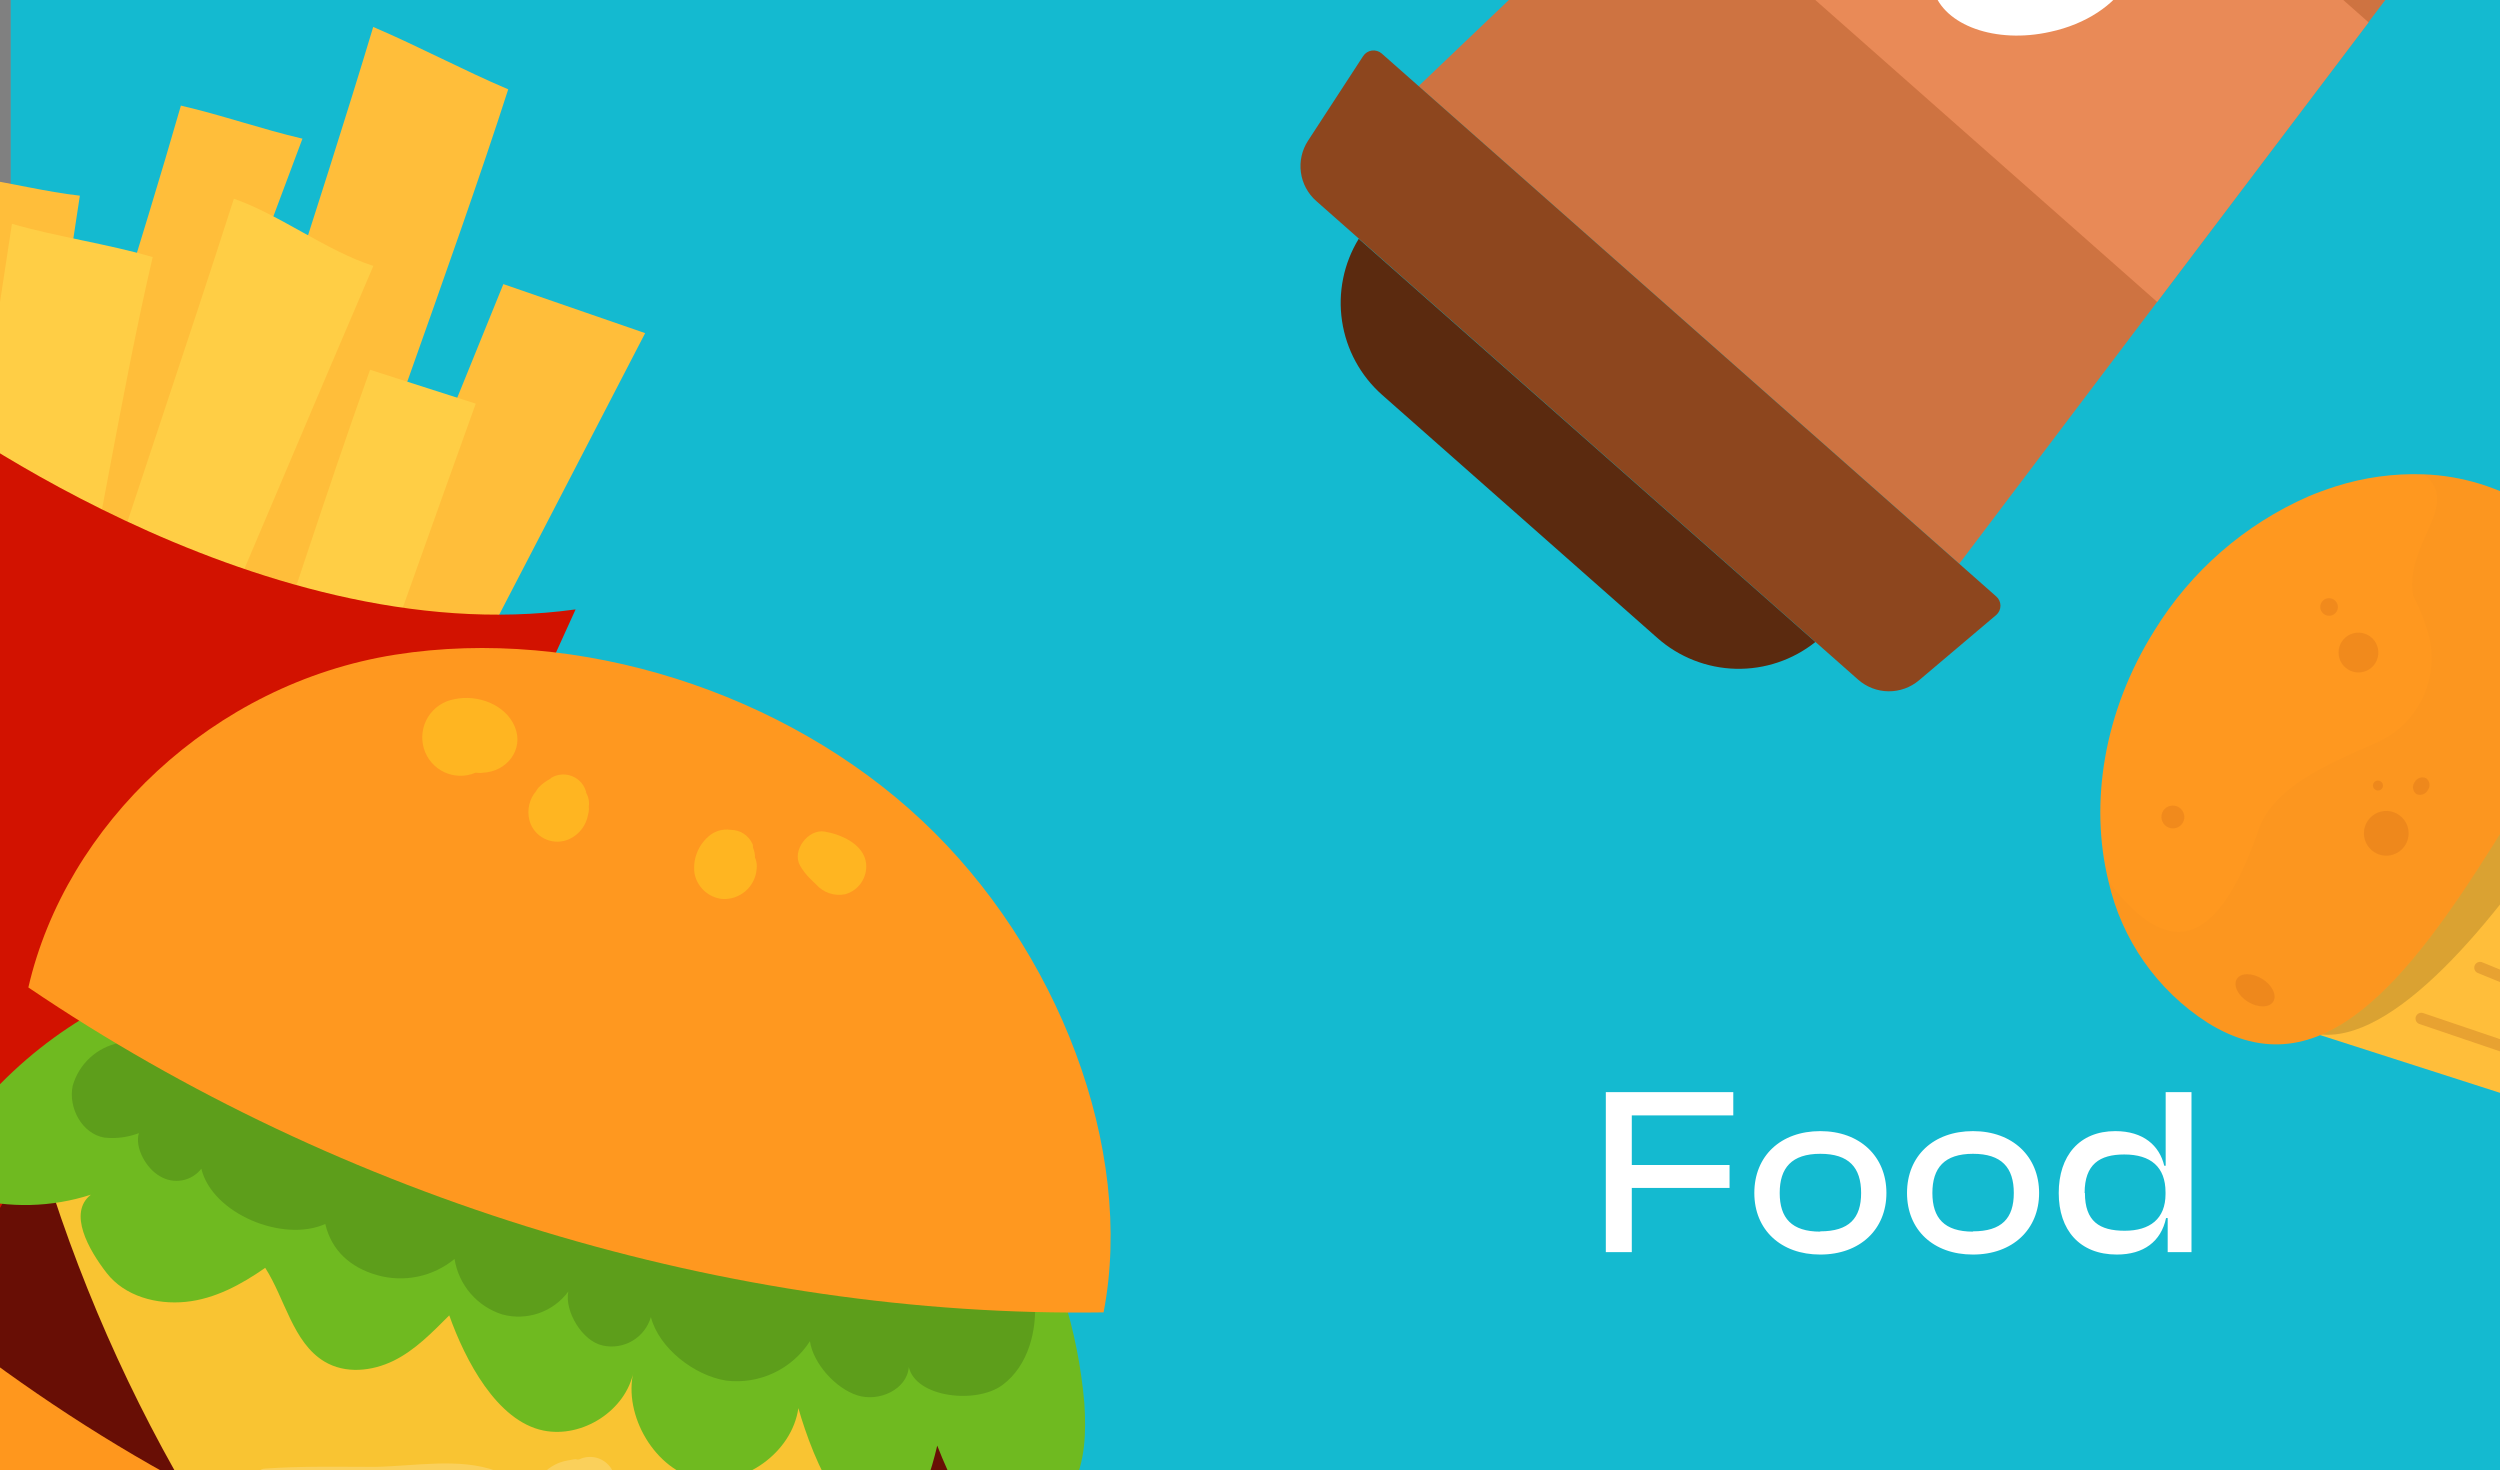 <svg width="335" height="197" viewBox="0 0 335 197" fill="none" xmlns="http://www.w3.org/2000/svg">
<rect x="0" y="0" width="335" height="197" fill="#808080" stroke="none"/>
<g clip-path="url(#clip0_1659:5288)">
<g clip-path="url(#clip1_1659:5288)">
<path d="M335.43 -1.27H1.43V198.73H335.43V-1.27Z" fill="#14BAD0"/>
<path d="M43.81 96.15C51.67 76.67 59.59 57.54 67.45 38.07L86.45 44.64C77.11 62.64 67.77 80.73 58.45 98.64C54.05 97.36 48.09 97.36 43.81 96.15Z" fill="#FFBE3A"/>
<path d="M24.55 84.38C31.45 61.38 43.12 26.59 50.01 3.61C56.1 6.21 62.01 9.38 68.1 11.97C60.91 34.37 47.79 69.21 40.59 91.61C34.75 89.73 30.39 86.26 24.55 84.38Z" fill="#FFBE3A"/>
<path d="M6.43 73.62C10.75 74.21 15.02 74.47 19.34 75.06C26.34 56.26 33.53 37.37 40.53 18.58C35.14 17.33 29.66 15.4 24.24 14.15C18.75 33.26 11.78 54.46 6.43 73.62Z" fill="#FFBE3A"/>
<path d="M-6.7 76.901C-5.35 59.161 -4.54 41.571 -3.19 23.831C1.28 24.471 6.19 25.721 10.7 26.221C8.04 43.531 5.52 60.901 2.86 78.221L-6.7 76.901Z" fill="#FFBE3A"/>
<path d="M11.09 88.19C17.66 67.82 24.8 47 31.34 26.63C37.43 28.74 43.89 33.69 50.03 35.63C41.66 55.13 33.52 74.51 25.17 94C21.52 92.34 14.66 90 11.09 88.19Z" fill="#FFCE45"/>
<path d="M-7.59 89.68C-4.43 69.82 -1.46 50.05 1.6 29.99C7.34 31.67 14.6 32.72 20.46 34.45C16.21 52.69 12.97 73.81 8.87 92.1C3.73 92 -2.45 89.74 -7.59 89.68Z" fill="#FFCE45"/>
<path d="M32.34 100.27C38.2 83.51 43.58 66.27 49.59 49.55L63.75 54.09C58.02 70 52.38 86 46.66 101.84C42.32 100.77 36.66 101.34 32.34 100.27Z" fill="#FFCE45"/>
<path d="M77.13 81.66L52.41 136.05L29.53 186.73C29.53 186.73 -2.17 158.05 -39 167.43L-30.11 131.23L-11.2 53.3C-11.2 53.3 33.8 87.67 77.13 81.66Z" fill="#D21200"/>
<path d="M218.66 167.79V159.18H231.76V156.11H218.66V149.46H232.26V146.35H215.18V167.79H218.66ZM243.92 168.11C249.23 168.11 252.78 164.75 252.78 159.86C252.78 154.97 249.23 151.57 243.92 151.57C238.61 151.57 235.08 154.9 235.08 159.86C235.08 164.82 238.66 168.11 243.9 168.11H243.92ZM243.92 165.04C240.08 165.04 238.48 163.22 238.48 159.86C238.48 156.5 240.08 154.61 243.92 154.61C247.76 154.61 249.39 156.46 249.39 159.86C249.39 163.26 247.77 165 243.9 165L243.92 165.04ZM264.38 168.11C269.69 168.11 273.24 164.75 273.24 159.86C273.24 154.97 269.69 151.57 264.38 151.57C259.07 151.57 255.54 154.9 255.54 159.86C255.54 164.82 259.08 168.11 264.36 168.11H264.38ZM264.38 165.04C260.54 165.04 258.94 163.22 258.94 159.86C258.94 156.5 260.54 154.61 264.38 154.61C268.22 154.61 269.85 156.46 269.85 159.86C269.85 163.26 268.23 165 264.36 165L264.38 165.04ZM283.66 168.11C287.24 168.11 289.58 166.38 290.25 163.22H290.47V167.79H293.66V146.35H290.2V156.21H290.01C289.37 153.52 287.23 151.57 283.45 151.57C278.62 151.57 275.87 154.9 275.87 159.86C275.87 164.82 278.66 168.11 283.66 168.11ZM279.34 159.86C279.34 156.02 281.34 154.7 284.65 154.7C288.2 154.7 290.18 156.37 290.18 159.76V160C290.18 163.32 288.1 164.92 284.71 164.92C281.32 164.92 279.38 163.66 279.38 159.86H279.34Z" fill="white"/>
<path d="M130.93 187.12C129.93 193.79 127.71 213.76 127.21 220.45C89.65 232.82 11.48 199.57 -7.79 178.17C-5.09 171.05 0.26 160.25 5.04 154.23C41.58 168.88 89.36 185.28 130.93 187.12Z" fill="#680E05"/>
<path d="M129.98 240.44C110.91 246.98 89.84 246.81 70.06 242.44C50.28 238.07 31.77 229.44 14.06 219.64C-0.88 211.15 -13.06 201.99 -22.8 187.64C-20.62 181.9 -17.31 176.89 -15.18 171.28C25.37 205.91 81.76 231.37 137.72 213C135.07 221.24 132.66 232.21 129.98 240.44Z" fill="#FF971D"/>
<path opacity="0.2" d="M73.72 233.19C53.94 228.81 35.44 220.19 17.72 210.38C2.86 202.09 -9.18 192.98 -18.8 179.16C-20.17 181.93 -21.72 184.78 -22.8 187.65C-13.06 201.99 -0.88 211.15 14.25 219.55C31.91 229.55 50.46 237.98 70.25 242.35C90.04 246.72 110.96 246.84 130.17 240.35C131.07 237.56 131.89 234.59 132.76 231.47C113.79 237.74 93.05 237.54 73.72 233.19Z" fill="#8C510B"/>
<path d="M125.48 192.41C95.18 206.27 61.48 210.54 28.55 205.73C18.977 190.468 11.427 174.028 6.09 156.82C43.98 173.7 85.11 182.88 125.48 192.41Z" fill="#F9C432"/>
<path d="M143.66 199.31C141.85 202.85 137.9 205.42 134.13 204.62C129.63 203.69 127.27 197.95 125.59 193.71C124.76 197.15 123.77 201 120.59 202.44C117.7 203.85 114.06 202.31 111.98 199.96C109.9 197.61 107.87 191.83 106.98 188.69C106.14 194.63 99.7 199.23 93.81 198.25C87.81 197.08 83.46 189.63 84.9 183.76C83.9 188.99 78.05 192.76 72.81 191.69C66.57 190.42 62.32 182.23 60.2 176.26C57.93 178.53 55.61 180.94 52.72 182.35C49.83 183.76 46.26 184.13 43.46 182.44C39.25 179.9 38.19 174.02 35.54 169.89C32.34 172.12 28.79 174.06 24.88 174.45C20.97 174.84 16.72 173.7 14.3 170.59C11.88 167.48 9.07 162.51 12.18 160.09C6.905 161.79 1.252 161.929 -4.1 160.49C-5.93 159.95 -8.15 158.79 -8.21 156.89C-8.082 155.958 -7.739 155.068 -7.21 154.29C-0.355 143.709 9.789 135.677 21.66 131.43C21.98 131.43 22.22 131.17 22.55 131.14C31.33 134 46.16 136.97 54.94 139.83C80.86 148.25 109.2 158.53 136.42 160.24L136.55 160.3C141.466 168.778 144.454 178.236 145.3 188C145.56 191.88 145.44 195.91 143.66 199.31Z" fill="#6FBA20"/>
<path d="M134.33 185.59C130.84 188.18 122.72 187.29 121.78 183.18C121.56 186.18 117.78 187.92 114.86 186.97C111.94 186.02 108.97 182.7 108.53 179.72C107.346 181.569 105.664 183.046 103.677 183.98C101.69 184.914 99.479 185.268 97.3 185C93.02 184.32 88.3 180.65 87.22 176.49C86.829 177.825 85.946 178.962 84.748 179.669C83.55 180.377 82.128 180.602 80.77 180.3C78.01 179.72 75.63 175.69 76.15 173.07C75.157 174.41 73.784 175.419 72.209 175.967C70.633 176.514 68.93 176.575 67.32 176.14C65.665 175.621 64.187 174.649 63.054 173.334C61.922 172.019 61.179 170.414 60.91 168.7C59.486 169.873 57.798 170.684 55.992 171.062C54.186 171.44 52.315 171.374 50.54 170.87C47.01 169.87 44.42 167.61 43.59 164.01C37.93 166.55 28.45 162.65 26.98 156.61C26.34 157.43 25.42 157.985 24.396 158.17C23.372 158.354 22.316 158.155 21.43 157.61C19.62 156.61 18.02 153.81 18.61 151.84C17.142 152.4 15.563 152.605 14 152.44C11 151.95 9.12 148.44 9.74 145.5C10.149 144.055 10.95 142.752 12.056 141.735C13.161 140.718 14.526 140.027 16 139.74C17.534 136.82 19.321 134.039 21.34 131.43C21.67 131.43 21.91 131.18 22.23 131.14C31.01 134 45.85 137 54.66 139.86C80.57 148.28 108.92 158.56 136.13 160.28C137.805 164.692 138.662 169.371 138.66 174.09C138.98 178.27 137.81 183 134.33 185.59Z" fill="#5D9E1B"/>
<path d="M147.88 175.86C97.82 176.59 45.76 160.76 3.8 132.32C8.8 110.57 28.48 91.6 52.95 87.73C77.42 83.86 105.23 92.73 123.56 109.97C141.81 127.07 152.11 154 147.88 175.86Z" fill="#FF981F"/>
<path d="M69 97.42C67.78 94.42 64 93 60.86 93.7C60.139 93.829 59.454 94.108 58.849 94.52C58.245 94.932 57.734 95.467 57.35 96.09C56.967 96.714 56.72 97.411 56.625 98.136C56.53 98.862 56.59 99.599 56.8 100.3C57.006 100.99 57.355 101.628 57.824 102.174C58.294 102.719 58.873 103.16 59.524 103.467C60.175 103.773 60.883 103.939 61.603 103.954C62.322 103.968 63.037 103.831 63.7 103.55H63.84C64.17 103.55 64.44 103.62 64.63 103.55C67.97 103.44 70.22 100.39 69 97.42Z" fill="#FFB521"/>
<path d="M64.87 103.36C65.79 103.4 65.47 103.43 64.87 103.36V103.36Z" fill="#FFB521"/>
<path d="M78.81 109.12C78.906 108.775 78.937 108.416 78.9 108.06C78.993 107.41 78.855 106.748 78.51 106.19C78.51 105.86 78.43 106 78.6 106.38C78.503 105.843 78.269 105.339 77.92 104.919C77.571 104.499 77.119 104.177 76.609 103.984C76.098 103.79 75.546 103.732 75.007 103.816C74.467 103.899 73.958 104.121 73.53 104.46C73.96 104.15 73.96 104.15 73.72 104.37C73.154 104.668 72.638 105.053 72.19 105.51C71.95 105.74 71.8 106.15 71.56 106.37C71.16 106.959 70.91 107.637 70.831 108.344C70.753 109.052 70.849 109.768 71.11 110.43C71.315 110.907 71.613 111.338 71.987 111.698C72.361 112.059 72.803 112.34 73.288 112.526C73.773 112.713 74.29 112.8 74.809 112.784C75.328 112.767 75.838 112.647 76.31 112.43C76.963 112.122 77.533 111.66 77.968 111.083C78.404 110.507 78.692 109.833 78.81 109.12Z" fill="#FFB521"/>
<path d="M101.39 116.43C101.445 115.993 101.401 115.548 101.26 115.13L101.17 114.94C101.18 114.476 101.088 114.015 100.9 113.59C100.96 113.45 100.82 113.4 100.9 113.26L100.82 113.07C100.568 112.514 100.162 112.042 99.65 111.71C99.137 111.379 98.54 111.202 97.93 111.2C97.395 111.118 96.849 111.154 96.33 111.308C95.811 111.462 95.333 111.729 94.93 112.09C94.237 112.695 93.703 113.461 93.377 114.321C93.051 115.181 92.942 116.108 93.06 117.02C93.227 117.914 93.677 118.73 94.343 119.35C95.009 119.969 95.856 120.358 96.76 120.46C97.908 120.537 99.039 120.156 99.907 119.401C100.775 118.646 101.308 117.578 101.39 116.43V116.43Z" fill="#FFB521"/>
<path d="M116.06 115.73C115.79 113.13 112.7 111.8 110.49 111.43C108.28 111.06 106.08 113.98 107.2 115.98C107.573 116.625 108.03 117.217 108.56 117.74C108.78 117.99 109.14 118.28 109.36 118.52C109.837 119.06 110.447 119.465 111.13 119.695C111.813 119.925 112.544 119.972 113.25 119.83C114.125 119.585 114.887 119.04 115.4 118.291C115.914 117.541 116.148 116.635 116.06 115.73Z" fill="#FFB521"/>
<path opacity="0.2" d="M66.55 197.13C61.63 195.27 55.37 196.49 50.18 196.56C45.32 196.56 40.37 196.44 35.54 196.79C34.28 196.79 33.75 198.62 34.54 199.53C38.07 203.84 43.31 203.64 48.54 203.76C54.15 203.85 61.54 204.94 66.71 202.51C67.205 202.248 67.617 201.852 67.898 201.368C68.18 200.884 68.32 200.33 68.304 199.771C68.287 199.211 68.114 198.667 67.804 198.2C67.494 197.733 67.06 197.363 66.55 197.13V197.13Z" fill="white"/>
<path opacity="0.2" d="M82.07 197.07C81.69 196.322 81.045 195.743 80.261 195.445C79.477 195.147 78.61 195.153 77.83 195.46C77.68 195.559 77.499 195.602 77.32 195.58L77.18 195.53C76.86 195.53 76.34 195.68 76.02 195.71C74.832 195.92 73.739 196.493 72.89 197.35C72.614 197.704 72.438 198.125 72.379 198.57C72.321 199.015 72.384 199.467 72.56 199.88C74.29 202.73 77.76 201.88 80.43 200.99C82.06 200.82 82.75 198.58 82.07 197.07Z" fill="white"/>
<path d="M303.83 -75.81L336.03 -47.35C339.193 -44.558 341.185 -40.673 341.606 -36.475C342.027 -32.277 340.846 -28.074 338.3 -24.71L262.54 75.54L190.09 11.54L281.18 -75.36C284.213 -78.257 288.223 -79.911 292.417 -79.995C296.611 -80.078 300.684 -78.585 303.83 -75.81V-75.81Z" fill="#CE7341"/>
<path d="M185.15 7.17L267.49 79.92C267.669 80.074 267.814 80.265 267.912 80.48C268.011 80.695 268.062 80.929 268.062 81.165C268.062 81.402 268.011 81.636 267.912 81.85C267.814 82.065 267.669 82.256 267.49 82.41L257.15 91.16C256.007 92.126 254.556 92.65 253.06 92.635C251.564 92.62 250.123 92.069 249 91.08L176.37 26.93C175.248 25.939 174.52 24.577 174.32 23.093C174.119 21.61 174.46 20.103 175.28 18.85L182.66 7.52C182.789 7.32 182.96 7.149 183.161 7.021C183.362 6.892 183.588 6.808 183.825 6.775C184.061 6.742 184.302 6.76 184.53 6.828C184.759 6.896 184.97 7.013 185.15 7.17V7.17Z" fill="#8D461E"/>
<path d="M221.93 -18.83L289.06 40.46L317.39 3L255.96 -51.3L221.93 -18.83Z" fill="#E98A57"/>
<path d="M185.2 52.91L222.09 85.49C224.991 88.056 228.704 89.518 232.577 89.617C236.449 89.715 240.232 88.445 243.26 86.03L182.07 32C180.053 35.298 179.261 39.201 179.834 43.024C180.406 46.847 182.306 50.347 185.2 52.91V52.91Z" fill="#5B2A0F"/>
<path d="M285.08 -2.39C284.796 -2.397 284.518 -2.469 284.266 -2.601C284.015 -2.733 283.797 -2.921 283.63 -3.15C281.83 -5.56 278.98 -7.33 271.29 -2.15C269.514 -0.94 267.449 -0.222 265.306 -0.071C263.163 0.08 261.018 -0.341 259.09 -1.29C260.5 3.41 267.42 5.9 274.71 4.27C279.54 3.24 283.35 0.63 285.08 -2.39Z" fill="white"/>
<path d="M347.32 80.74L368.5 103C369.595 104.128 370.43 105.48 370.948 106.964C371.467 108.448 371.655 110.026 371.5 111.59C370.4 121.75 366.8 130.347 360.7 137.38C357.358 141.156 353.46 144.4 349.14 147C347.808 147.823 346.313 148.346 344.759 148.534C343.206 148.722 341.629 148.571 340.14 148.09L310.89 138.7L347.32 80.74Z" fill="#FFBE3A"/>
<g opacity="0.38">
<path opacity="0.38" d="M343.66 109.15C334.44 123.21 320.66 140.23 310.43 138.55L345.24 78.36L352.97 86.71C351.289 94.704 348.131 102.314 343.66 109.15Z" fill="black"/>
</g>
<path d="M339.23 68C354.09 77.31 346.23 94 334.23 113C328.41 122.27 322.67 130.4 316.61 135.24C310.2 140.37 303.42 141.81 295.78 137.02C289.056 132.699 284.301 125.907 282.54 118.11C279.97 107.67 281.87 95.34 288.72 84.45C293.607 76.517 300.797 70.262 309.33 66.52C309.87 66.29 310.42 66.07 310.97 65.87C311.52 65.67 312.31 65.39 312.97 65.18C316.778 63.967 320.767 63.419 324.76 63.56V63.56C329.89 63.746 334.88 65.278 339.23 68V68Z" fill="#FF981F"/>
<g opacity="0.11">
<path opacity="0.11" d="M339.23 68C354.09 77.31 346.23 94 334.23 113C322.23 132 310.63 146.35 295.77 137C289.046 132.679 284.291 125.887 282.53 118.09C291.77 130.33 297.99 124.84 302.77 110.86C304.93 105.41 311.64 102.51 318.4 99.54C321.081 98.379 323.264 96.305 324.56 93.687C325.856 91.069 326.182 88.076 325.48 85.24C324.978 83.357 324.267 81.536 323.36 79.81C322.14 72.81 330.01 67.55 324.76 63.55C329.891 63.734 334.883 65.269 339.23 68V68Z" fill="black"/>
</g>
<path opacity="0.15" d="M343.94 143.14C343.865 143.33 343.717 143.482 343.53 143.565C343.343 143.647 343.132 143.652 342.94 143.58L324.21 137.22C324.114 137.188 324.025 137.137 323.948 137.071C323.871 137.004 323.808 136.923 323.762 136.832C323.717 136.741 323.69 136.642 323.683 136.54C323.675 136.439 323.688 136.337 323.72 136.24C323.753 136.144 323.803 136.054 323.87 135.978C323.937 135.901 324.018 135.838 324.109 135.792C324.2 135.747 324.299 135.72 324.401 135.712C324.502 135.705 324.604 135.718 324.7 135.75L343.44 142.11C343.54 142.142 343.631 142.193 343.71 142.261C343.789 142.329 343.853 142.412 343.899 142.505C343.945 142.599 343.971 142.701 343.977 142.805C343.982 142.909 343.966 143.013 343.93 143.11L343.94 143.14Z" fill="#650000"/>
<path opacity="0.15" d="M350.5 137.1C350.42 137.286 350.271 137.434 350.084 137.512C349.898 137.591 349.688 137.593 349.5 137.52L331.97 130.36C331.798 130.27 331.666 130.12 331.599 129.938C331.532 129.757 331.535 129.557 331.607 129.377C331.68 129.198 331.816 129.051 331.99 128.967C332.164 128.882 332.364 128.866 332.55 128.92L350.08 136.09C350.174 136.128 350.259 136.185 350.332 136.257C350.404 136.328 350.461 136.414 350.5 136.507C350.539 136.601 350.559 136.702 350.559 136.804C350.559 136.905 350.539 137.006 350.5 137.1V137.1Z" fill="#650000"/>
<g opacity="0.3">
<path opacity="0.3" d="M303.14 131.17C301.8 130.33 300.27 130.33 299.74 131.17C299.21 132.01 299.86 133.39 301.2 134.23C302.54 135.07 304.07 135.07 304.61 134.23C305.15 133.39 304.49 132 303.14 131.17Z" fill="#650000"/>
</g>
<g opacity="0.3">
<path opacity="0.3" d="M322.66 112.43C322.812 111.855 322.79 111.248 322.596 110.686C322.403 110.124 322.047 109.632 321.573 109.273C321.099 108.913 320.529 108.703 319.936 108.668C319.342 108.633 318.752 108.775 318.239 109.076C317.727 109.378 317.315 109.825 317.057 110.36C316.799 110.896 316.706 111.496 316.79 112.085C316.873 112.673 317.13 113.224 317.527 113.666C317.924 114.109 318.444 114.423 319.02 114.57C319.786 114.765 320.599 114.65 321.28 114.249C321.962 113.848 322.458 113.194 322.66 112.43V112.43Z" fill="#650000"/>
</g>
<g opacity="0.3">
<path opacity="0.3" d="M325.11 104.28C324.838 104.15 324.525 104.13 324.238 104.225C323.95 104.32 323.711 104.523 323.57 104.79C323.385 105.032 323.303 105.337 323.343 105.638C323.382 105.94 323.539 106.214 323.78 106.4C324.053 106.531 324.366 106.55 324.653 106.455C324.94 106.36 325.179 106.158 325.32 105.89C325.505 105.649 325.587 105.343 325.548 105.042C325.509 104.74 325.351 104.466 325.11 104.28Z" fill="#650000"/>
</g>
<g opacity="0.3">
<path opacity="0.3" d="M319 104.7C319.076 104.745 319.141 104.805 319.194 104.876C319.246 104.947 319.283 105.028 319.304 105.114C319.324 105.2 319.328 105.289 319.313 105.376C319.299 105.463 319.267 105.546 319.22 105.62C319.172 105.695 319.111 105.76 319.039 105.811C318.966 105.862 318.885 105.898 318.798 105.918C318.712 105.937 318.623 105.94 318.535 105.925C318.448 105.91 318.365 105.878 318.29 105.83C318.215 105.783 318.15 105.721 318.099 105.649C318.048 105.577 318.012 105.495 317.992 105.409C317.973 105.322 317.97 105.233 317.985 105.146C318 105.059 318.032 104.975 318.08 104.9C318.127 104.826 318.188 104.762 318.259 104.712C318.331 104.661 318.412 104.626 318.498 104.607C318.583 104.589 318.672 104.587 318.758 104.603C318.844 104.619 318.926 104.652 319 104.7V104.7Z" fill="#650000"/>
</g>
<g opacity="0.3">
<path opacity="0.3" d="M318.5 88.46C318.702 87.972 318.754 87.434 318.651 86.916C318.547 86.398 318.292 85.922 317.918 85.549C317.544 85.176 317.067 84.922 316.549 84.82C316.03 84.718 315.493 84.772 315.005 84.975C314.518 85.178 314.101 85.522 313.809 85.962C313.516 86.402 313.361 86.919 313.362 87.447C313.364 87.976 313.522 88.492 313.817 88.93C314.112 89.369 314.531 89.71 315.02 89.91C315.343 90.044 315.69 90.113 316.04 90.113C316.391 90.112 316.737 90.043 317.061 89.908C317.384 89.773 317.678 89.576 317.925 89.328C318.172 89.079 318.367 88.784 318.5 88.46V88.46Z" fill="#650000"/>
</g>
<g opacity="0.3">
<path opacity="0.3" d="M313.25 81.07C313.176 80.766 312.987 80.502 312.721 80.336C312.456 80.17 312.136 80.114 311.83 80.18C311.678 80.214 311.534 80.278 311.407 80.368C311.28 80.458 311.172 80.573 311.089 80.705C311.007 80.837 310.951 80.984 310.925 81.137C310.9 81.291 310.905 81.448 310.94 81.6C311.014 81.904 311.204 82.168 311.469 82.334C311.734 82.5 312.054 82.556 312.36 82.49C312.512 82.456 312.656 82.392 312.783 82.302C312.91 82.212 313.018 82.097 313.101 81.965C313.184 81.833 313.24 81.686 313.265 81.533C313.291 81.379 313.286 81.222 313.25 81.07V81.07Z" fill="#650000"/>
</g>
<g opacity="0.3">
<path opacity="0.3" d="M292.66 109.13C292.567 108.734 292.322 108.391 291.977 108.176C291.632 107.961 291.216 107.89 290.82 107.98C290.623 108.022 290.437 108.104 290.272 108.219C290.107 108.335 289.967 108.482 289.859 108.653C289.752 108.823 289.68 109.014 289.648 109.212C289.615 109.411 289.623 109.614 289.67 109.81C289.76 110.208 290.005 110.554 290.35 110.771C290.695 110.989 291.112 111.06 291.51 110.97C291.908 110.88 292.253 110.635 292.471 110.29C292.689 109.945 292.76 109.528 292.67 109.13H292.66Z" fill="#650000"/>
</g>
</g>
</g>
<defs>
<clipPath id="clip0_1659:5288">
<rect width="335" height="197" fill="white"/>
</clipPath>
<clipPath id="clip1_1659:5288">
<rect width="410.5" height="325.56" fill="white" transform="translate(-42 -80)"/>
</clipPath>
</defs>
</svg>
